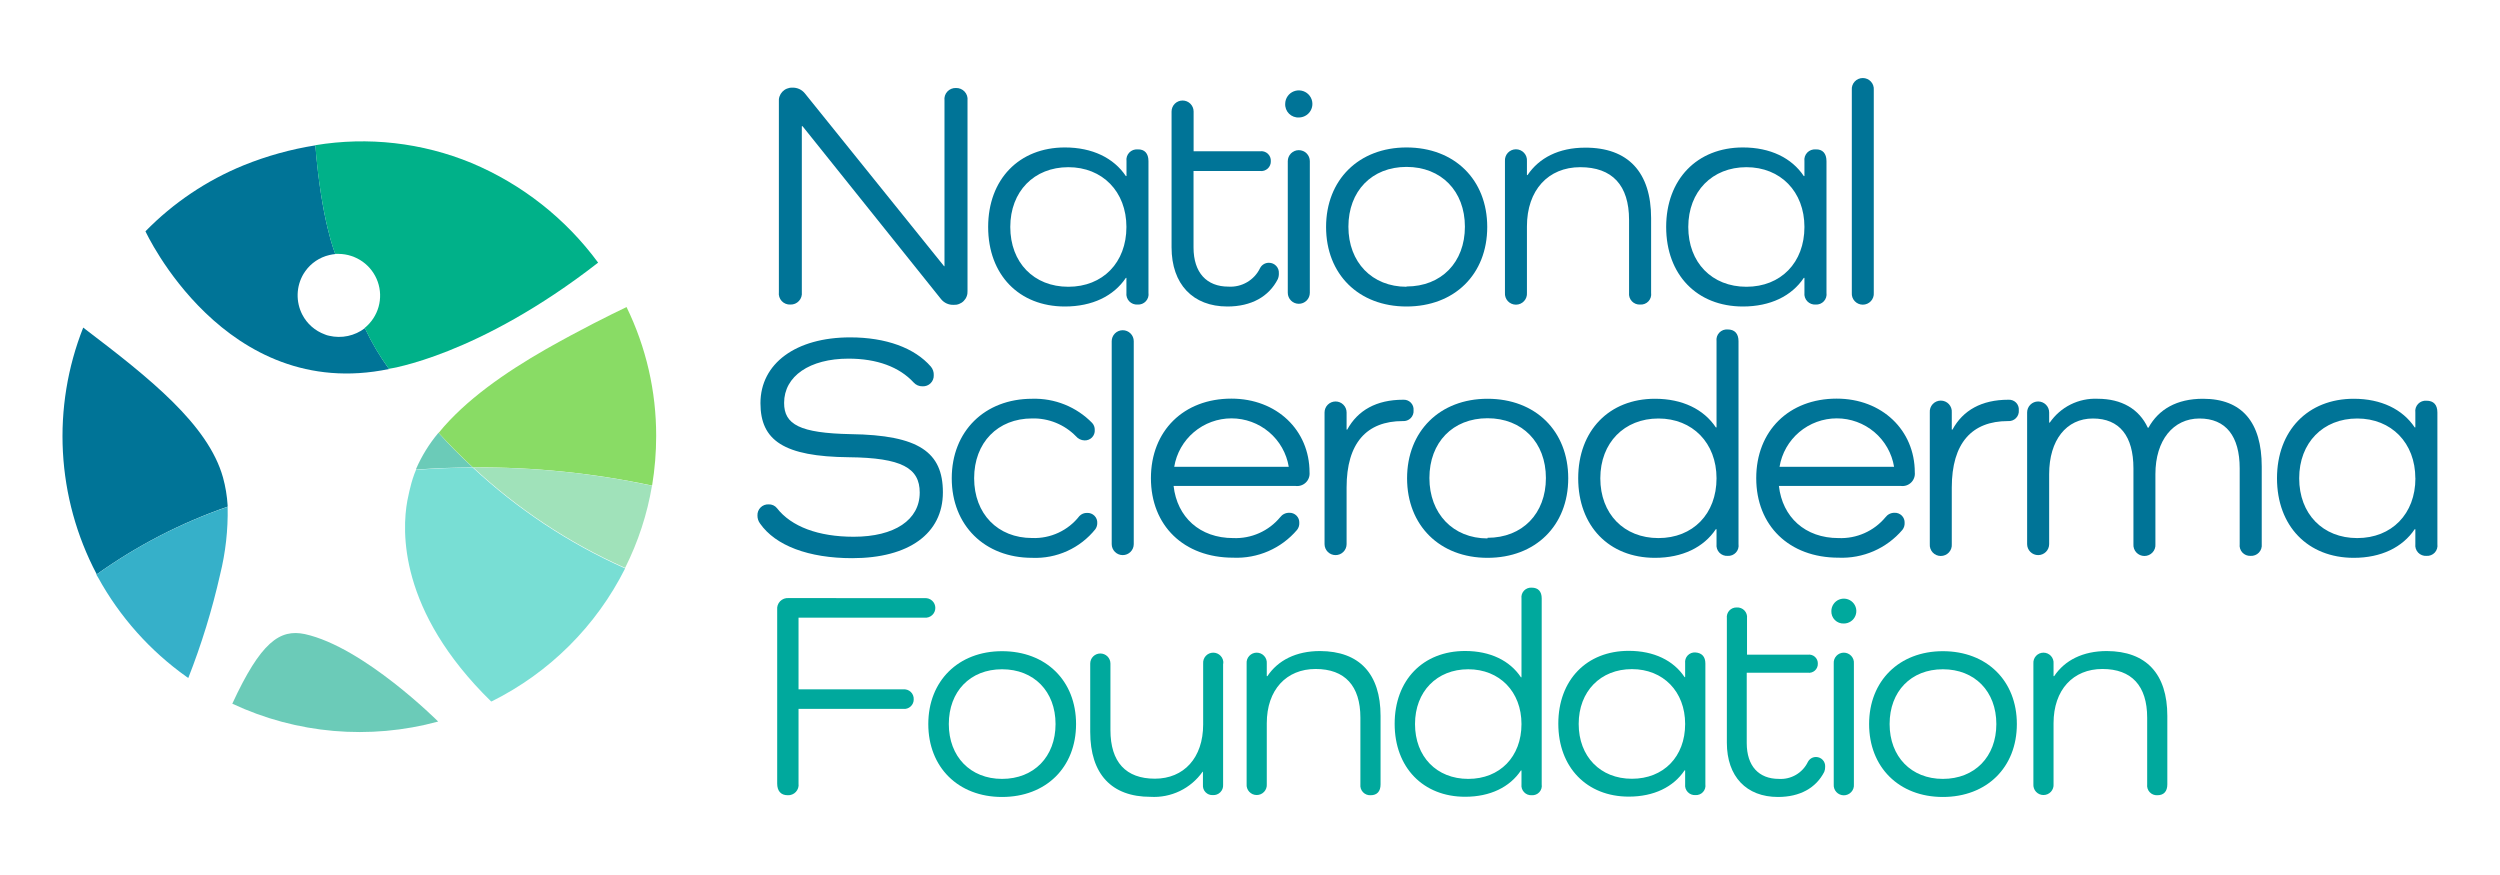<svg width="160" height="56" viewBox="0 0 160 56" fill="none" xmlns="http://www.w3.org/2000/svg">
<path d="M59.179 38.281C59.266 38.274 59.353 38.285 59.435 38.313C59.518 38.341 59.594 38.386 59.658 38.445C59.722 38.503 59.773 38.575 59.808 38.654C59.843 38.734 59.861 38.82 59.861 38.907C59.861 38.993 59.843 39.079 59.808 39.159C59.773 39.238 59.722 39.31 59.658 39.368C59.594 39.427 59.518 39.472 59.435 39.5C59.353 39.528 59.266 39.539 59.179 39.532H51.106V44.119H57.804C57.891 44.11 57.98 44.12 58.064 44.148C58.147 44.176 58.224 44.222 58.288 44.282C58.352 44.343 58.402 44.416 58.434 44.498C58.467 44.58 58.482 44.667 58.478 44.755C58.48 44.841 58.463 44.927 58.429 45.006C58.395 45.085 58.344 45.156 58.28 45.214C58.217 45.273 58.141 45.316 58.059 45.343C57.977 45.37 57.89 45.379 57.804 45.369H51.106V50.148C51.119 50.244 51.11 50.342 51.081 50.434C51.051 50.526 51.002 50.611 50.936 50.682C50.87 50.754 50.789 50.81 50.699 50.846C50.609 50.883 50.512 50.9 50.414 50.895C49.968 50.895 49.74 50.615 49.74 50.148V39.024C49.73 38.925 49.741 38.825 49.773 38.73C49.806 38.636 49.859 38.55 49.929 38.478C49.999 38.407 50.084 38.352 50.178 38.317C50.272 38.282 50.373 38.268 50.473 38.277L59.179 38.281Z" fill="#00A99D"/>
<path d="M64.13 41.676C66.939 41.676 68.868 43.563 68.868 46.339C68.868 49.115 66.939 51.006 64.13 51.006C61.322 51.006 59.411 49.102 59.411 46.339C59.411 43.576 61.34 41.676 64.13 41.676ZM64.13 49.849C66.171 49.849 67.555 48.43 67.555 46.339C67.555 44.248 66.171 42.833 64.13 42.833C62.09 42.833 60.724 44.252 60.724 46.339C60.724 48.426 62.108 49.849 64.13 49.849Z" fill="#00A99D"/>
<path d="M78.279 42.468V50.232C78.284 50.319 78.271 50.407 78.24 50.489C78.209 50.57 78.16 50.644 78.098 50.706C78.036 50.768 77.962 50.816 77.88 50.847C77.798 50.878 77.71 50.891 77.623 50.886C77.536 50.891 77.45 50.877 77.369 50.846C77.288 50.814 77.216 50.766 77.156 50.704C77.095 50.642 77.049 50.568 77.02 50.486C76.992 50.405 76.981 50.318 76.988 50.232V49.391H76.966C76.594 49.92 76.092 50.346 75.509 50.627C74.925 50.908 74.278 51.036 73.631 50.997C71.14 50.997 69.774 49.543 69.774 46.837V42.468C69.774 42.297 69.842 42.133 69.963 42.012C70.085 41.891 70.249 41.823 70.421 41.823C70.593 41.823 70.757 41.891 70.879 42.012C71 42.133 71.068 42.297 71.068 42.468V46.722C71.068 48.777 72.059 49.836 73.912 49.836C75.766 49.836 77.002 48.501 77.002 46.366V42.468C76.995 42.379 77.006 42.29 77.035 42.205C77.064 42.121 77.11 42.044 77.171 41.978C77.231 41.912 77.305 41.86 77.387 41.824C77.469 41.788 77.557 41.77 77.647 41.77C77.737 41.77 77.825 41.788 77.907 41.824C77.99 41.86 78.063 41.912 78.123 41.978C78.184 42.044 78.231 42.121 78.26 42.205C78.289 42.29 78.3 42.379 78.292 42.468H78.279Z" fill="#00A99D"/>
<path d="M88.356 45.819V50.201C88.356 50.646 88.133 50.895 87.722 50.895C87.631 50.9 87.54 50.886 87.455 50.852C87.371 50.818 87.294 50.767 87.231 50.7C87.169 50.634 87.122 50.555 87.093 50.469C87.064 50.383 87.055 50.291 87.065 50.201V45.93C87.065 43.896 86.074 42.815 84.199 42.815C82.324 42.815 81.074 44.15 81.074 46.286V50.183C81.081 50.272 81.07 50.362 81.041 50.446C81.012 50.531 80.966 50.608 80.905 50.674C80.845 50.739 80.771 50.792 80.689 50.828C80.607 50.863 80.518 50.882 80.429 50.882C80.339 50.882 80.251 50.863 80.169 50.828C80.087 50.792 80.013 50.739 79.953 50.674C79.891 50.608 79.845 50.531 79.816 50.446C79.787 50.362 79.776 50.272 79.784 50.183V42.468C79.776 42.379 79.787 42.29 79.816 42.205C79.845 42.121 79.891 42.044 79.953 41.978C80.013 41.912 80.087 41.86 80.169 41.824C80.251 41.788 80.339 41.77 80.429 41.77C80.518 41.77 80.607 41.788 80.689 41.824C80.771 41.86 80.845 41.912 80.905 41.978C80.966 42.044 81.012 42.121 81.041 42.205C81.07 42.29 81.081 42.379 81.074 42.468V43.273H81.114C81.784 42.264 82.945 41.667 84.48 41.667C87.008 41.676 88.356 43.131 88.356 45.819Z" fill="#00A99D"/>
<path d="M98.669 38.299V50.201C98.683 50.29 98.676 50.382 98.65 50.468C98.623 50.554 98.578 50.633 98.517 50.7C98.456 50.767 98.38 50.819 98.296 50.852C98.212 50.886 98.121 50.901 98.031 50.895C97.94 50.9 97.849 50.886 97.764 50.852C97.679 50.818 97.603 50.767 97.541 50.7C97.478 50.634 97.431 50.555 97.402 50.469C97.374 50.383 97.364 50.291 97.375 50.201V49.311H97.339C96.629 50.375 95.374 50.993 93.767 50.993C91.088 50.993 89.258 49.124 89.258 46.326C89.258 43.527 91.071 41.663 93.767 41.663C95.379 41.663 96.633 42.281 97.339 43.345H97.375V38.299C97.363 38.209 97.372 38.117 97.4 38.031C97.429 37.944 97.476 37.865 97.539 37.799C97.602 37.733 97.679 37.682 97.764 37.649C97.849 37.617 97.94 37.603 98.031 37.61C98.446 37.61 98.669 37.854 98.669 38.299ZM97.375 46.339C97.375 44.27 95.973 42.833 93.968 42.833C91.964 42.833 90.561 44.252 90.561 46.339C90.561 48.426 91.945 49.849 93.968 49.849C95.99 49.849 97.375 48.43 97.375 46.339Z" fill="#00A99D"/>
<path d="M109.144 42.468V50.192C109.157 50.281 109.15 50.373 109.124 50.459C109.097 50.545 109.052 50.625 108.991 50.691C108.93 50.758 108.855 50.81 108.77 50.843C108.686 50.877 108.595 50.892 108.505 50.886C108.414 50.891 108.323 50.877 108.238 50.843C108.154 50.809 108.078 50.758 108.015 50.691C107.953 50.625 107.905 50.546 107.876 50.46C107.848 50.374 107.838 50.282 107.849 50.192V49.302H107.813C107.103 50.366 105.849 50.984 104.241 50.984C101.562 50.984 99.732 49.115 99.732 46.317C99.732 43.518 101.545 41.654 104.241 41.654C105.853 41.654 107.108 42.272 107.813 43.336H107.849V42.446C107.837 42.356 107.847 42.264 107.875 42.178C107.903 42.091 107.95 42.012 108.013 41.946C108.076 41.88 108.153 41.829 108.238 41.796C108.323 41.763 108.414 41.75 108.505 41.756C108.92 41.787 109.144 42.023 109.144 42.468ZM107.849 46.33C107.849 44.261 106.447 42.824 104.442 42.824C102.438 42.824 101.036 44.243 101.036 46.33C101.036 48.417 102.42 49.841 104.442 49.841C106.465 49.841 107.849 48.43 107.849 46.339V46.33Z" fill="#00A99D"/>
<path d="M116.752 49.4C116.225 50.428 115.198 51.006 113.792 51.006C111.769 51.006 110.519 49.698 110.519 47.536V39.567C110.508 39.479 110.516 39.389 110.543 39.305C110.57 39.22 110.616 39.142 110.676 39.076C110.736 39.011 110.81 38.959 110.892 38.925C110.975 38.89 111.063 38.874 111.153 38.878C111.244 38.872 111.335 38.886 111.419 38.919C111.504 38.952 111.581 39.003 111.643 39.069C111.706 39.135 111.753 39.214 111.782 39.3C111.811 39.386 111.82 39.477 111.809 39.567V41.899H115.702C115.784 41.888 115.867 41.894 115.945 41.919C116.024 41.943 116.096 41.984 116.157 42.039C116.218 42.094 116.266 42.162 116.298 42.238C116.33 42.313 116.344 42.395 116.341 42.477C116.344 42.559 116.328 42.64 116.296 42.715C116.264 42.791 116.216 42.858 116.156 42.913C116.095 42.968 116.023 43.009 115.945 43.034C115.867 43.058 115.784 43.066 115.702 43.056H111.791V47.554C111.791 49.026 112.56 49.849 113.849 49.849C114.231 49.873 114.611 49.782 114.941 49.59C115.271 49.397 115.536 49.111 115.702 48.768C115.751 48.671 115.826 48.589 115.919 48.532C116.012 48.475 116.12 48.446 116.229 48.448C116.309 48.448 116.387 48.465 116.46 48.497C116.533 48.529 116.599 48.575 116.653 48.633C116.708 48.691 116.75 48.759 116.776 48.834C116.803 48.908 116.815 48.987 116.81 49.066C116.814 49.181 116.794 49.294 116.752 49.4Z" fill="#00A99D"/>
<path d="M117.207 39.105C117.208 38.947 117.256 38.794 117.344 38.664C117.432 38.533 117.557 38.432 117.702 38.372C117.848 38.313 118.009 38.297 118.163 38.328C118.318 38.359 118.46 38.435 118.571 38.546C118.683 38.657 118.759 38.798 118.79 38.953C118.821 39.107 118.805 39.266 118.745 39.412C118.685 39.557 118.584 39.681 118.453 39.769C118.322 39.857 118.168 39.904 118.011 39.905C117.904 39.91 117.797 39.893 117.697 39.855C117.597 39.816 117.507 39.758 117.431 39.682C117.356 39.607 117.296 39.516 117.258 39.417C117.219 39.317 117.202 39.211 117.207 39.105ZM118.649 50.201C118.657 50.29 118.646 50.379 118.617 50.464C118.587 50.548 118.541 50.626 118.48 50.691C118.42 50.757 118.346 50.809 118.264 50.845C118.182 50.881 118.094 50.9 118.004 50.9C117.914 50.9 117.826 50.881 117.744 50.845C117.662 50.809 117.588 50.757 117.528 50.691C117.467 50.626 117.421 50.548 117.392 50.464C117.363 50.379 117.352 50.29 117.359 50.201V42.468C117.352 42.379 117.363 42.29 117.392 42.205C117.421 42.121 117.467 42.044 117.528 41.978C117.588 41.912 117.662 41.86 117.744 41.824C117.826 41.788 117.914 41.77 118.004 41.77C118.094 41.77 118.182 41.788 118.264 41.824C118.346 41.86 118.42 41.912 118.48 41.978C118.541 42.044 118.587 42.121 118.617 42.205C118.646 42.29 118.657 42.379 118.649 42.468V50.201Z" fill="#00A99D"/>
<path d="M124.342 41.676C127.15 41.676 129.079 43.563 129.079 46.339C129.079 49.115 127.15 51.006 124.342 51.006C121.534 51.006 119.623 49.102 119.623 46.339C119.623 43.576 121.552 41.676 124.342 41.676ZM124.342 49.849C126.382 49.849 127.766 48.43 127.766 46.339C127.766 44.248 126.382 42.833 124.342 42.833C122.302 42.833 120.935 44.252 120.935 46.339C120.935 48.426 122.319 49.849 124.342 49.849Z" fill="#00A99D"/>
<path d="M138.709 45.819V50.201C138.709 50.646 138.486 50.895 138.075 50.895C137.984 50.901 137.893 50.887 137.807 50.853C137.722 50.82 137.646 50.769 137.583 50.702C137.52 50.636 137.473 50.556 137.445 50.47C137.417 50.383 137.408 50.291 137.419 50.201V45.93C137.419 43.896 136.428 42.815 134.553 42.815C132.677 42.815 131.427 44.15 131.427 46.286V50.183C131.435 50.272 131.424 50.362 131.394 50.446C131.365 50.531 131.319 50.608 131.259 50.674C131.198 50.739 131.124 50.792 131.042 50.828C130.96 50.863 130.872 50.882 130.782 50.882C130.693 50.882 130.604 50.863 130.522 50.828C130.44 50.792 130.367 50.739 130.306 50.674C130.245 50.608 130.199 50.531 130.17 50.446C130.141 50.362 130.13 50.272 130.137 50.183V42.468C130.13 42.379 130.141 42.29 130.17 42.205C130.199 42.121 130.245 42.044 130.306 41.978C130.367 41.912 130.44 41.86 130.522 41.824C130.604 41.788 130.693 41.77 130.782 41.77C130.872 41.77 130.96 41.788 131.042 41.824C131.124 41.86 131.198 41.912 131.259 41.978C131.319 42.044 131.365 42.121 131.394 42.205C131.424 42.29 131.435 42.379 131.427 42.468V43.273H131.467C132.137 42.264 133.298 41.667 134.834 41.667C137.361 41.676 138.709 43.131 138.709 45.819Z" fill="#00A99D"/>
<path d="M61.921 6.429V18.62C61.928 18.739 61.91 18.858 61.867 18.969C61.825 19.08 61.759 19.181 61.675 19.265C61.591 19.349 61.489 19.414 61.378 19.456C61.266 19.499 61.147 19.517 61.028 19.51C60.875 19.515 60.723 19.485 60.585 19.422C60.446 19.358 60.324 19.264 60.228 19.145L51.361 8.075H51.317V18.7C51.328 18.802 51.318 18.904 51.286 19.001C51.254 19.099 51.202 19.188 51.132 19.263C51.063 19.338 50.978 19.397 50.884 19.437C50.789 19.476 50.687 19.495 50.585 19.492C50.481 19.497 50.378 19.48 50.282 19.441C50.187 19.403 50.1 19.343 50.03 19.268C49.96 19.192 49.907 19.102 49.876 19.004C49.844 18.906 49.835 18.802 49.848 18.7V6.527C49.836 6.409 49.849 6.289 49.887 6.177C49.925 6.064 49.987 5.961 50.068 5.874C50.149 5.788 50.248 5.719 50.358 5.674C50.468 5.628 50.586 5.606 50.705 5.61C50.861 5.604 51.015 5.634 51.157 5.699C51.298 5.764 51.422 5.862 51.518 5.984L60.42 17.036H60.447V6.429C60.434 6.326 60.444 6.222 60.475 6.124C60.507 6.026 60.559 5.935 60.63 5.86C60.7 5.784 60.786 5.724 60.882 5.685C60.977 5.646 61.081 5.628 61.184 5.632C61.287 5.629 61.389 5.648 61.485 5.688C61.58 5.728 61.665 5.787 61.735 5.863C61.805 5.938 61.858 6.028 61.89 6.126C61.922 6.223 61.932 6.327 61.921 6.429Z" fill="#007497"/>
<path d="M73.502 10.313V18.74C73.516 18.837 73.509 18.936 73.48 19.03C73.451 19.123 73.4 19.209 73.334 19.281C73.267 19.354 73.185 19.41 73.094 19.446C73.002 19.483 72.904 19.498 72.806 19.492C72.707 19.498 72.607 19.483 72.515 19.447C72.423 19.411 72.339 19.355 72.271 19.284C72.203 19.212 72.151 19.126 72.121 19.032C72.089 18.938 72.079 18.838 72.091 18.74V17.783H72.056C71.279 18.945 69.908 19.616 68.153 19.616C65.212 19.616 63.242 17.579 63.242 14.527C63.242 11.474 65.225 9.437 68.153 9.437C69.908 9.437 71.279 10.108 72.056 11.27H72.096V10.313C72.082 10.214 72.091 10.114 72.121 10.02C72.152 9.925 72.203 9.838 72.272 9.766C72.34 9.694 72.424 9.638 72.518 9.602C72.611 9.567 72.711 9.553 72.81 9.561C73.257 9.543 73.502 9.824 73.502 10.313ZM72.091 14.527C72.091 12.266 70.56 10.7 68.373 10.7C66.185 10.7 64.658 12.248 64.658 14.527C64.658 16.805 66.166 18.353 68.373 18.353C70.578 18.353 72.091 16.805 72.091 14.527Z" fill="#007497"/>
<path d="M81.78 17.863C81.209 18.985 80.083 19.616 78.552 19.616C76.346 19.616 74.98 18.188 74.98 15.83V7.136C74.98 6.95 75.054 6.771 75.186 6.639C75.319 6.507 75.498 6.433 75.686 6.433C75.873 6.433 76.052 6.507 76.184 6.639C76.316 6.771 76.391 6.95 76.391 7.136V9.681H80.641C80.73 9.669 80.821 9.676 80.906 9.702C80.992 9.729 81.071 9.774 81.137 9.834C81.203 9.895 81.255 9.969 81.289 10.052C81.323 10.134 81.338 10.224 81.333 10.313C81.337 10.402 81.32 10.491 81.286 10.572C81.252 10.655 81.2 10.728 81.134 10.788C81.068 10.848 80.99 10.893 80.905 10.921C80.82 10.947 80.73 10.956 80.641 10.945H76.386V15.839C76.386 17.45 77.226 18.344 78.619 18.344C79.035 18.37 79.451 18.272 79.81 18.062C80.171 17.852 80.46 17.54 80.641 17.165C80.694 17.059 80.775 16.97 80.877 16.909C80.977 16.847 81.094 16.816 81.213 16.818C81.299 16.818 81.386 16.835 81.465 16.869C81.545 16.904 81.616 16.954 81.676 17.017C81.736 17.08 81.781 17.154 81.811 17.236C81.84 17.317 81.852 17.403 81.847 17.49C81.852 17.618 81.829 17.745 81.78 17.863Z" fill="#007497"/>
<path d="M82.253 6.629C82.257 6.459 82.312 6.295 82.409 6.156C82.507 6.016 82.642 5.909 82.801 5.846C82.959 5.783 83.132 5.768 83.299 5.802C83.466 5.836 83.619 5.918 83.739 6.038C83.859 6.158 83.942 6.311 83.976 6.477C84.01 6.643 83.995 6.816 83.932 6.973C83.869 7.131 83.761 7.266 83.621 7.363C83.481 7.46 83.316 7.514 83.146 7.519C83.027 7.527 82.907 7.509 82.795 7.467C82.683 7.425 82.582 7.36 82.497 7.276C82.412 7.191 82.347 7.09 82.305 6.979C82.263 6.867 82.245 6.748 82.253 6.629ZM83.829 10.313V18.74C83.829 18.926 83.755 19.105 83.623 19.237C83.49 19.369 83.311 19.443 83.124 19.443C82.936 19.443 82.757 19.369 82.625 19.237C82.493 19.105 82.418 18.926 82.418 18.74V10.313C82.418 10.127 82.493 9.948 82.625 9.816C82.757 9.684 82.936 9.61 83.124 9.61C83.311 9.61 83.49 9.684 83.623 9.816C83.755 9.948 83.829 10.127 83.829 10.313Z" fill="#007497"/>
<path d="M90.017 9.437C93.08 9.437 95.183 11.492 95.183 14.527C95.183 17.561 93.08 19.616 90.017 19.616C86.955 19.616 84.869 17.552 84.869 14.527C84.869 11.501 86.972 9.437 90.017 9.437ZM90.017 18.335C92.249 18.335 93.754 16.787 93.754 14.509C93.754 12.231 92.241 10.682 90.017 10.682C87.794 10.682 86.298 12.231 86.298 14.509C86.298 16.787 87.812 18.353 90.017 18.353V18.335Z" fill="#007497"/>
<path d="M105.671 13.957V18.74C105.685 18.837 105.677 18.936 105.648 19.03C105.619 19.123 105.569 19.209 105.503 19.281C105.436 19.354 105.353 19.41 105.262 19.446C105.171 19.483 105.072 19.498 104.974 19.492C104.875 19.498 104.776 19.482 104.684 19.446C104.592 19.409 104.509 19.353 104.441 19.282C104.373 19.21 104.321 19.125 104.29 19.031C104.259 18.937 104.249 18.838 104.26 18.74V14.077C104.26 11.852 103.18 10.7 101.134 10.7C99.09 10.7 97.724 12.164 97.724 14.486V18.74C97.731 18.837 97.719 18.934 97.687 19.026C97.655 19.117 97.605 19.201 97.538 19.273C97.472 19.344 97.392 19.401 97.303 19.44C97.214 19.479 97.118 19.499 97.02 19.499C96.923 19.499 96.827 19.479 96.738 19.44C96.648 19.401 96.568 19.344 96.502 19.273C96.436 19.201 96.385 19.117 96.354 19.026C96.322 18.934 96.309 18.837 96.317 18.74V10.313C96.309 10.216 96.322 10.119 96.354 10.027C96.385 9.936 96.436 9.851 96.502 9.78C96.568 9.709 96.648 9.652 96.738 9.613C96.827 9.574 96.923 9.554 97.02 9.554C97.118 9.554 97.214 9.574 97.303 9.613C97.392 9.652 97.472 9.709 97.538 9.78C97.605 9.851 97.655 9.936 97.687 10.027C97.719 10.119 97.731 10.216 97.724 10.313V11.203H97.764C98.5 10.104 99.768 9.45 101.442 9.45C104.202 9.437 105.671 11.025 105.671 13.957Z" fill="#007497"/>
<path d="M116.895 10.313V18.74C116.909 18.837 116.901 18.935 116.872 19.029C116.844 19.122 116.794 19.208 116.728 19.28C116.662 19.352 116.581 19.408 116.49 19.445C116.399 19.481 116.301 19.497 116.203 19.492C116.104 19.498 116.005 19.483 115.912 19.447C115.819 19.411 115.736 19.355 115.667 19.284C115.599 19.212 115.546 19.126 115.515 19.032C115.483 18.938 115.473 18.838 115.484 18.74V17.783H115.444C114.672 18.945 113.301 19.616 111.546 19.616C108.604 19.616 106.635 17.579 106.635 14.527C106.635 11.474 108.617 9.437 111.546 9.437C113.301 9.437 114.672 10.108 115.444 11.27H115.484V10.313C115.471 10.214 115.48 10.114 115.511 10.019C115.542 9.925 115.595 9.838 115.663 9.766C115.732 9.694 115.816 9.638 115.91 9.603C116.003 9.567 116.104 9.553 116.203 9.561C116.649 9.543 116.895 9.824 116.895 10.313ZM115.484 14.527C115.484 12.266 113.953 10.7 111.77 10.7C109.587 10.7 108.05 12.248 108.05 14.527C108.05 16.805 109.564 18.353 111.77 18.353C113.975 18.353 115.484 16.805 115.484 14.527Z" fill="#007497"/>
<path d="M119.922 5.753V18.74C119.93 18.837 119.917 18.934 119.885 19.026C119.854 19.117 119.803 19.201 119.737 19.273C119.671 19.344 119.591 19.401 119.502 19.44C119.413 19.479 119.316 19.499 119.219 19.499C119.121 19.499 119.025 19.479 118.936 19.44C118.847 19.401 118.767 19.344 118.701 19.273C118.634 19.201 118.584 19.117 118.552 19.026C118.52 18.934 118.508 18.837 118.516 18.74V5.753C118.508 5.656 118.52 5.559 118.552 5.467C118.584 5.375 118.634 5.291 118.701 5.22C118.767 5.148 118.847 5.092 118.936 5.053C119.025 5.014 119.121 4.994 119.219 4.994C119.316 4.994 119.413 5.014 119.502 5.053C119.591 5.092 119.671 5.148 119.737 5.22C119.803 5.291 119.854 5.375 119.885 5.467C119.917 5.559 119.93 5.656 119.922 5.753Z" fill="#007497"/>
<path d="M54.442 27.785C58.813 27.843 60.345 28.942 60.345 31.509C60.345 34.152 58.161 35.723 54.54 35.723C51.763 35.723 49.629 34.926 48.638 33.498C48.531 33.351 48.474 33.173 48.477 32.991C48.473 32.896 48.488 32.802 48.523 32.713C48.557 32.625 48.609 32.545 48.677 32.478C48.744 32.411 48.824 32.358 48.913 32.324C49.002 32.29 49.097 32.275 49.192 32.279C49.293 32.275 49.394 32.294 49.486 32.336C49.579 32.377 49.66 32.441 49.723 32.519C50.643 33.703 52.375 34.352 54.634 34.352C57.251 34.352 58.862 33.276 58.862 31.523C58.862 29.957 57.719 29.298 54.331 29.263C50.16 29.223 48.669 28.186 48.669 25.805C48.669 23.261 50.937 21.592 54.411 21.592C56.697 21.592 58.536 22.264 59.577 23.465C59.704 23.618 59.77 23.814 59.76 24.012C59.764 24.107 59.749 24.202 59.714 24.29C59.68 24.378 59.628 24.459 59.56 24.526C59.493 24.593 59.413 24.645 59.324 24.679C59.235 24.713 59.14 24.729 59.045 24.724C58.938 24.727 58.831 24.707 58.732 24.665C58.634 24.623 58.545 24.559 58.474 24.48C57.554 23.483 56.125 22.953 54.308 22.953C51.817 22.953 50.183 24.075 50.183 25.783C50.178 27.171 51.196 27.719 54.442 27.785Z" fill="#007497"/>
<path d="M70.104 33.867C69.622 34.468 69.005 34.948 68.302 35.266C67.599 35.585 66.831 35.733 66.059 35.701C63.019 35.701 60.912 33.623 60.912 30.611C60.912 27.599 63.019 25.521 66.059 25.521C66.772 25.499 67.482 25.625 68.143 25.892C68.804 26.158 69.402 26.559 69.899 27.069C70.01 27.191 70.069 27.35 70.064 27.514C70.071 27.602 70.058 27.691 70.028 27.774C69.997 27.857 69.95 27.933 69.888 27.997C69.825 28.06 69.751 28.11 69.668 28.142C69.585 28.175 69.497 28.19 69.408 28.186C69.303 28.183 69.199 28.157 69.105 28.111C69.01 28.065 68.926 28 68.859 27.919C68.496 27.547 68.06 27.255 67.578 27.059C67.097 26.863 66.579 26.768 66.059 26.78C63.854 26.78 62.345 28.328 62.345 30.606C62.345 32.884 63.854 34.433 66.059 34.433C66.639 34.455 67.216 34.339 67.742 34.094C68.267 33.85 68.727 33.484 69.082 33.027C69.145 32.961 69.222 32.909 69.306 32.874C69.391 32.84 69.482 32.823 69.573 32.826C69.66 32.822 69.747 32.836 69.828 32.867C69.909 32.898 69.983 32.946 70.044 33.007C70.106 33.068 70.153 33.141 70.185 33.222C70.216 33.303 70.23 33.389 70.225 33.476C70.226 33.616 70.184 33.752 70.104 33.867Z" fill="#007497"/>
<path d="M72.56 21.837V34.824C72.56 35.011 72.486 35.189 72.353 35.321C72.221 35.453 72.042 35.527 71.855 35.527C71.667 35.527 71.488 35.453 71.356 35.321C71.224 35.189 71.149 35.011 71.149 34.824V21.837C71.149 21.65 71.224 21.471 71.356 21.34C71.488 21.208 71.667 21.134 71.855 21.134C72.042 21.134 72.221 21.208 72.353 21.34C72.486 21.471 72.56 21.65 72.56 21.837Z" fill="#007497"/>
<path d="M82.91 31.1H75.11C75.333 33.093 76.784 34.437 78.927 34.437C79.497 34.46 80.065 34.352 80.586 34.12C81.107 33.889 81.568 33.54 81.931 33.102C81.998 33.013 82.084 32.941 82.183 32.892C82.282 32.842 82.392 32.817 82.503 32.818C82.59 32.813 82.677 32.827 82.758 32.858C82.839 32.889 82.913 32.937 82.974 32.998C83.035 33.059 83.083 33.133 83.115 33.213C83.145 33.294 83.159 33.381 83.155 33.467C83.162 33.628 83.112 33.786 83.012 33.912C82.513 34.499 81.885 34.965 81.177 35.274C80.468 35.582 79.699 35.725 78.927 35.692C75.761 35.692 73.659 33.636 73.659 30.602C73.659 27.567 75.761 25.512 78.806 25.512C81.708 25.512 83.811 27.527 83.811 30.237C83.822 30.356 83.806 30.476 83.764 30.589C83.723 30.701 83.656 30.802 83.569 30.885C83.483 30.968 83.378 31.03 83.264 31.068C83.15 31.105 83.028 31.116 82.91 31.1ZM75.15 29.877H82.481C82.338 29.01 81.891 28.223 81.22 27.655C80.548 27.087 79.696 26.775 78.815 26.775C77.935 26.775 77.082 27.087 76.411 27.655C75.739 28.223 75.293 29.01 75.15 29.877Z" fill="#007497"/>
<path d="M90.468 26.255C90.476 26.348 90.464 26.441 90.432 26.529C90.4 26.616 90.35 26.696 90.284 26.762C90.218 26.828 90.138 26.879 90.05 26.911C89.963 26.944 89.869 26.956 89.776 26.949C87.468 26.949 86.182 28.35 86.182 31.202V34.824C86.182 35.011 86.108 35.189 85.975 35.321C85.843 35.453 85.664 35.527 85.477 35.527C85.29 35.527 85.11 35.453 84.978 35.321C84.845 35.189 84.771 35.011 84.771 34.824V26.397C84.771 26.211 84.845 26.032 84.978 25.9C85.11 25.768 85.29 25.694 85.477 25.694C85.664 25.694 85.843 25.768 85.975 25.9C86.108 26.032 86.182 26.211 86.182 26.397V27.496H86.222C86.896 26.255 88.102 25.583 89.794 25.583C89.885 25.576 89.975 25.588 90.06 25.619C90.146 25.65 90.223 25.699 90.287 25.763C90.352 25.827 90.401 25.904 90.432 25.989C90.463 26.074 90.475 26.165 90.468 26.255Z" fill="#007497"/>
<path d="M95.201 25.521C98.264 25.521 100.367 27.576 100.367 30.611C100.367 33.645 98.264 35.701 95.201 35.701C92.138 35.701 90.053 33.623 90.053 30.611C90.053 27.599 92.147 25.521 95.201 25.521ZM95.201 34.419C97.433 34.419 98.938 32.871 98.938 30.593C98.938 28.315 97.424 26.767 95.201 26.767C92.977 26.767 91.482 28.315 91.482 30.593C91.482 32.871 92.995 34.459 95.201 34.459V34.419Z" fill="#007497"/>
<path d="M111.265 21.837V34.824C111.279 34.921 111.271 35.019 111.243 35.113C111.214 35.206 111.164 35.292 111.098 35.364C111.032 35.436 110.95 35.492 110.86 35.529C110.769 35.566 110.671 35.582 110.573 35.576C110.474 35.583 110.374 35.568 110.282 35.531C110.19 35.495 110.107 35.44 110.038 35.368C109.97 35.296 109.918 35.21 109.888 35.116C109.856 35.022 109.847 34.922 109.858 34.824V33.867H109.814C109.041 35.029 107.671 35.701 105.917 35.701C102.974 35.701 101.005 33.663 101.005 30.611C101.005 27.558 102.987 25.521 105.917 25.521C107.671 25.521 109.041 26.192 109.814 27.354H109.858V21.837C109.845 21.738 109.854 21.638 109.884 21.543C109.914 21.448 109.966 21.362 110.034 21.29C110.103 21.217 110.187 21.162 110.28 21.126C110.373 21.091 110.473 21.076 110.573 21.085C111.02 21.085 111.265 21.352 111.265 21.837ZM109.858 30.611C109.858 28.35 108.323 26.784 106.14 26.784C103.956 26.784 102.42 28.333 102.42 30.611C102.42 32.889 103.934 34.437 106.14 34.437C108.345 34.437 109.858 32.889 109.858 30.611Z" fill="#007497"/>
<path d="M121.65 31.1H113.85C114.074 33.093 115.524 34.437 117.667 34.437C118.237 34.46 118.806 34.352 119.327 34.12C119.848 33.889 120.308 33.54 120.672 33.102C120.739 33.013 120.825 32.941 120.924 32.892C121.023 32.842 121.133 32.817 121.244 32.818C121.331 32.813 121.418 32.827 121.498 32.858C121.579 32.889 121.653 32.937 121.715 32.998C121.776 33.059 121.824 33.133 121.855 33.213C121.886 33.294 121.9 33.381 121.896 33.467C121.903 33.628 121.853 33.786 121.753 33.912C121.253 34.499 120.624 34.964 119.917 35.273C119.209 35.581 118.439 35.724 117.667 35.692C114.502 35.692 112.399 33.636 112.399 30.602C112.399 27.567 114.502 25.512 117.547 25.512C120.444 25.512 122.547 27.527 122.547 30.237C122.56 30.356 122.544 30.476 122.502 30.588C122.461 30.701 122.395 30.802 122.309 30.885C122.222 30.968 122.118 31.031 122.004 31.068C121.89 31.105 121.769 31.116 121.65 31.1ZM113.89 29.877H121.221C121.079 29.01 120.631 28.223 119.961 27.655C119.289 27.087 118.436 26.775 117.556 26.775C116.675 26.775 115.823 27.087 115.151 27.655C114.48 28.223 114.033 29.01 113.89 29.877Z" fill="#007497"/>
<path d="M129.204 26.255C129.212 26.348 129.2 26.441 129.168 26.529C129.137 26.616 129.086 26.696 129.02 26.762C128.954 26.828 128.875 26.879 128.787 26.911C128.699 26.944 128.605 26.956 128.512 26.949C126.204 26.949 124.914 28.35 124.914 31.202V34.824C124.922 34.921 124.909 35.018 124.877 35.11C124.845 35.202 124.795 35.286 124.729 35.357C124.663 35.428 124.583 35.485 124.494 35.524C124.404 35.563 124.308 35.583 124.21 35.583C124.113 35.583 124.017 35.563 123.927 35.524C123.838 35.485 123.758 35.428 123.692 35.357C123.626 35.286 123.576 35.202 123.544 35.11C123.512 35.018 123.499 34.921 123.507 34.824V26.397C123.499 26.3 123.512 26.203 123.544 26.111C123.576 26.02 123.626 25.936 123.692 25.864C123.758 25.793 123.838 25.736 123.927 25.697C124.017 25.658 124.113 25.638 124.21 25.638C124.308 25.638 124.404 25.658 124.494 25.697C124.583 25.736 124.663 25.793 124.729 25.864C124.795 25.936 124.845 26.02 124.877 26.111C124.909 26.203 124.922 26.3 124.914 26.397V27.496H124.958C125.628 26.255 126.833 25.583 128.53 25.583C128.621 25.576 128.711 25.588 128.796 25.619C128.882 25.65 128.959 25.699 129.024 25.763C129.088 25.827 129.137 25.904 129.168 25.989C129.199 26.074 129.212 26.165 129.204 26.255Z" fill="#007497"/>
<path d="M144.751 29.859V34.824C144.762 34.923 144.752 35.022 144.72 35.116C144.688 35.21 144.636 35.296 144.568 35.368C144.499 35.44 144.416 35.495 144.323 35.531C144.231 35.567 144.131 35.583 144.032 35.576C143.934 35.58 143.837 35.563 143.747 35.526C143.657 35.488 143.577 35.432 143.51 35.36C143.444 35.289 143.395 35.204 143.366 35.111C143.336 35.018 143.327 34.92 143.34 34.824V29.979C143.34 27.905 142.447 26.784 140.768 26.784C139.09 26.784 137.946 28.168 137.946 30.344V34.824C137.954 34.921 137.942 35.018 137.91 35.11C137.878 35.202 137.828 35.286 137.761 35.357C137.695 35.428 137.615 35.485 137.526 35.524C137.437 35.563 137.341 35.583 137.243 35.583C137.146 35.583 137.05 35.563 136.96 35.524C136.871 35.485 136.791 35.428 136.725 35.357C136.659 35.286 136.608 35.202 136.577 35.11C136.545 35.018 136.532 34.921 136.54 34.824V29.979C136.54 27.905 135.647 26.784 133.946 26.784C132.245 26.784 131.146 28.168 131.146 30.344V34.824C131.146 35.011 131.072 35.189 130.94 35.321C130.807 35.453 130.628 35.527 130.441 35.527C130.254 35.527 130.075 35.453 129.943 35.321C129.81 35.189 129.736 35.011 129.736 34.824V26.397C129.736 26.211 129.81 26.032 129.943 25.9C130.075 25.768 130.254 25.694 130.441 25.694C130.628 25.694 130.807 25.768 130.94 25.9C131.072 26.032 131.146 26.211 131.146 26.397V27.047H131.186C131.525 26.553 131.983 26.154 132.519 25.887C133.055 25.62 133.651 25.494 134.25 25.521C135.781 25.521 136.906 26.175 137.46 27.376H137.5C138.152 26.192 139.317 25.521 140.991 25.521C143.492 25.521 144.751 27.029 144.751 29.859Z" fill="#007497"/>
<path d="M155.993 26.397V34.824C156.007 34.921 155.999 35.02 155.97 35.114C155.941 35.208 155.891 35.294 155.825 35.366C155.758 35.438 155.675 35.494 155.584 35.53C155.493 35.567 155.395 35.582 155.296 35.576C155.197 35.583 155.098 35.568 155.006 35.531C154.913 35.495 154.83 35.44 154.762 35.368C154.694 35.296 154.642 35.21 154.611 35.116C154.58 35.022 154.57 34.922 154.582 34.824V33.867H154.542C153.765 35.029 152.394 35.701 150.64 35.701C147.697 35.701 145.728 33.663 145.728 30.611C145.728 27.558 147.707 25.521 150.64 25.521C152.394 25.521 153.765 26.192 154.542 27.354H154.582V26.397C154.568 26.299 154.577 26.198 154.607 26.104C154.638 26.009 154.689 25.922 154.758 25.85C154.826 25.778 154.91 25.722 155.003 25.687C155.097 25.651 155.197 25.637 155.296 25.645C155.752 25.645 155.993 25.908 155.993 26.397ZM154.582 30.611C154.582 28.35 153.051 26.784 150.863 26.784C148.675 26.784 147.148 28.333 147.148 30.611C147.148 32.889 148.658 34.437 150.863 34.437C153.068 34.437 154.586 32.889 154.586 30.611H154.582Z" fill="#007497"/>
<path d="M9.309 14.803C9.309 14.803 14.367 25.801 24.899 23.617C24.301 22.796 23.783 21.92 23.355 21C23.034 21.246 22.663 21.417 22.267 21.502C21.872 21.587 21.462 21.582 21.069 21.49C20.97 21.472 20.874 21.442 20.783 21.401C20.164 21.174 19.653 20.725 19.35 20.142C19.139 19.735 19.036 19.281 19.049 18.824C19.062 18.366 19.192 17.919 19.426 17.526L19.542 17.352C19.909 16.835 20.454 16.469 21.073 16.324C21.201 16.293 21.331 16.271 21.462 16.258C21.462 16.258 20.569 14.144 20.185 9.303C18.613 9.552 17.074 9.979 15.599 10.576C13.234 11.54 11.092 12.979 9.309 14.803Z" fill="#007497"/>
<path d="M20.176 9.294C20.569 14.135 21.453 16.249 21.453 16.249C21.527 16.244 21.602 16.244 21.676 16.249C22.227 16.254 22.762 16.429 23.21 16.748C23.657 17.068 23.995 17.518 24.177 18.036C24.359 18.553 24.376 19.115 24.227 19.643C24.077 20.171 23.768 20.64 23.341 20.987C23.77 21.907 24.287 22.783 24.886 23.603C24.886 23.603 30.57 22.811 38.28 16.809C36.209 13.993 33.41 11.789 30.181 10.433C27.019 9.128 23.552 8.733 20.176 9.294Z" fill="#00B189"/>
<path d="M26.631 30.054C27.877 29.961 29.064 29.921 30.203 29.916H30.256C29.426 29.147 28.694 28.404 28.06 27.692L28.033 27.732C27.46 28.42 26.988 29.186 26.631 30.006V30.054Z" fill="#6BCBB8"/>
<path d="M28.078 27.71C28.708 28.404 29.44 29.147 30.266 29.913H30.328C34.139 29.888 37.941 30.274 41.669 31.065H41.736C41.908 30.019 41.995 28.961 41.995 27.901C42 25.042 41.351 22.22 40.097 19.648L40.053 19.675C39.115 20.12 37.151 21.094 34.945 22.344C32.333 23.839 29.779 25.61 28.091 27.683L28.078 27.71Z" fill="#89DC65"/>
<path d="M30.364 29.917C34.154 29.895 37.935 30.279 41.642 31.065H41.731C41.424 32.9 40.843 34.678 40.008 36.342L39.941 36.315C36.383 34.721 33.114 32.553 30.266 29.899L30.364 29.917Z" fill="#A0E2BA"/>
<path d="M26.628 30.059C26.473 30.429 26.349 30.812 26.258 31.203C26.258 31.203 26.164 31.541 26.07 32.044C25.722 33.952 25.49 39.078 31.428 44.889H31.468C35.166 43.05 38.164 40.062 40.009 36.377L39.925 36.342C36.372 34.748 33.108 32.582 30.263 29.93H30.089C29.004 29.93 27.856 29.984 26.704 30.064L26.628 30.059Z" fill="#78DED4"/>
<path d="M6.17 36.715C4.903 34.304 4.173 31.649 4.027 28.932C3.881 26.214 4.324 23.497 5.326 20.965L5.469 21.076C9.563 24.191 13.327 27.172 14.273 30.562C14.432 31.144 14.531 31.74 14.568 32.342V32.426C11.575 33.465 8.748 34.927 6.174 36.769" fill="#007497"/>
<path d="M14.867 45.036C18.983 46.967 23.654 47.373 28.043 46.179C28.043 46.179 23.283 41.414 19.511 40.582C17.908 40.244 16.693 41.085 14.867 45.036Z" fill="#6BCBB8"/>
<path d="M6.278 36.96C7.661 39.478 9.598 41.651 11.943 43.318L12.051 43.389C12.896 41.238 13.577 39.027 14.086 36.773C14.437 35.36 14.599 33.908 14.569 32.453V32.431L14.511 32.453C11.535 33.488 8.725 34.944 6.166 36.778L6.278 36.96Z" fill="#36B0C9"/>
</svg>
